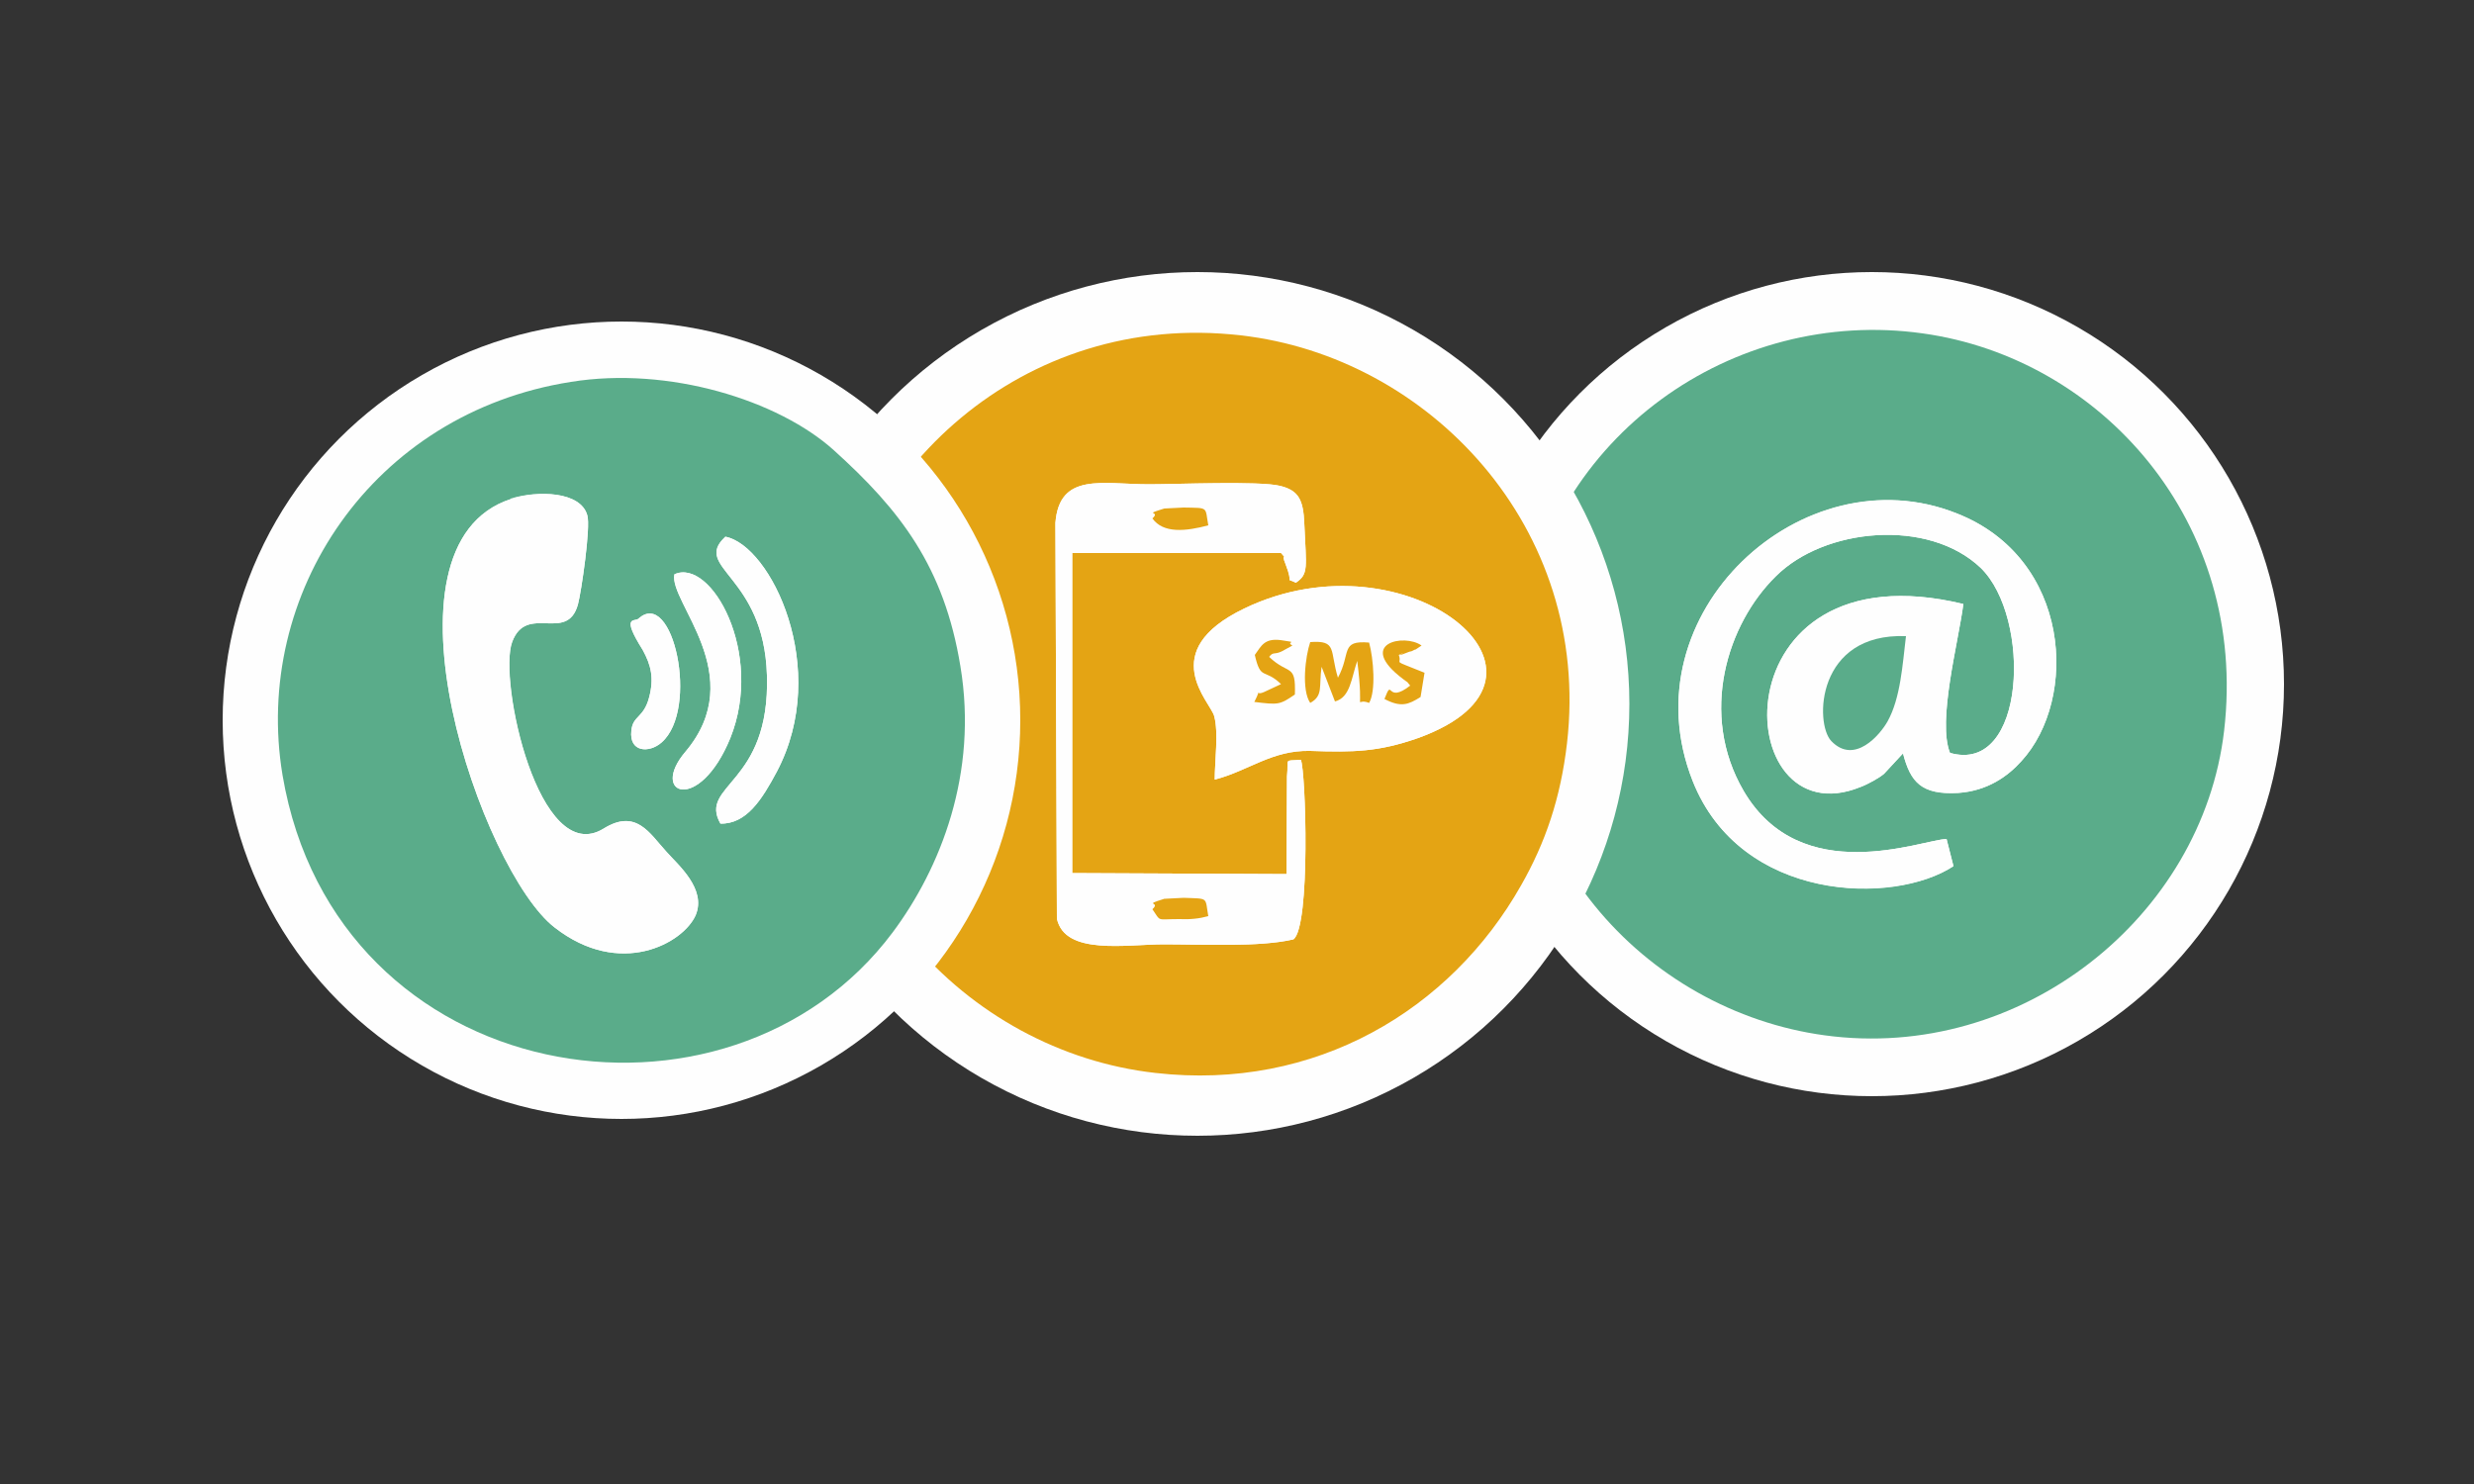 <?xml version="1.0" encoding="UTF-8"?>
<!DOCTYPE svg PUBLIC "-//W3C//DTD SVG 1.1//EN" "http://www.w3.org/Graphics/SVG/1.1/DTD/svg11.dtd">
<!-- Creator: CorelDRAW 2018 (64-Bit) -->
<svg xmlns="http://www.w3.org/2000/svg" xml:space="preserve" width="50px" height="30px" version="1.1" style="shape-rendering:geometricPrecision; text-rendering:geometricPrecision; image-rendering:optimizeQuality; fill-rule:evenodd; clip-rule:evenodd"
viewBox="0 0 50 30"
 xmlns:xlink="http://www.w3.org/1999/xlink">
 <rect x="0" y="0" width="50" height="30" fill="#333333" stroke="none"/>
 <defs>
  <style type="text/css">
   <![CDATA[
    .fil1 {fill:#5AAC8A}
    .fil2 {fill:#E4A414}
    .fil0 {fill:#FEFEFE}
   ]]>
  </style>
 </defs>
 <g id="Layer_x0020_1">
  <g id="_1473216304720">
   <g id="_2762327129744">
    <g id="_1293479329872">
     <circle class="fil0" cx="37.83" cy="13.83" r="8.33"/>
     <g>
      <path class="fil1" d="M39.48 17.51c-1.21,0.8 -4.3,0.73 -5.27,-1.72 -1.34,-3.39 2.23,-6.65 5.34,-5.41 2.31,0.91 2.46,3.75 1.3,5.01 -0.27,0.3 -0.68,0.6 -1.28,0.64 -0.74,0.04 -0.96,-0.22 -1.11,-0.8l-0.38 0.41c-0.09,0.08 -0.32,0.21 -0.48,0.27 -2.67,1.09 -2.94,-4.91 2.08,-3.7 -0.1,0.77 -0.53,2.37 -0.27,3.01 1.54,0.44 1.65,-2.74 0.62,-3.74 -1.06,-1.01 -3.16,-0.81 -4.14,0.17 -0.98,0.96 -1.56,2.78 -0.65,4.34 1.16,1.98 3.59,0.99 4.1,0.97l0.14 0.55 0 0zm5.47 -2.74c0.49,-4.22 -2.49,-7.53 -6.09,-8.03 -3.83,-0.54 -7.56,2.07 -8.12,6.08 -0.6,4.31 2.52,7.62 6.14,8.11 3.96,0.54 7.63,-2.39 8.07,-6.16z"/>
      <path class="fil0" d="M38.52 12.86c-0.07,0.58 -0.11,1.25 -0.37,1.72 -0.15,0.27 -0.67,0.89 -1.14,0.4 -0.34,-0.36 -0.3,-2.19 1.51,-2.12zm0.96 4.65l-0.14 -0.55c-0.51,0.02 -2.94,1.01 -4.1,-0.97 -0.91,-1.56 -0.33,-3.38 0.65,-4.34 0.98,-0.98 3.08,-1.18 4.14,-0.17 1.03,1 0.92,4.18 -0.62,3.74 -0.26,-0.64 0.17,-2.24 0.27,-3.01 -5.02,-1.21 -4.75,4.78 -2.08,3.7 0.16,-0.06 0.39,-0.19 0.48,-0.27l0.38 -0.41c0.15,0.58 0.37,0.84 1.11,0.8 0.6,-0.04 1.01,-0.34 1.28,-0.64 1.16,-1.26 1.01,-4.1 -1.3,-5.01 -3.11,-1.25 -6.68,2.02 -5.34,5.41 0.97,2.45 4.06,2.51 5.27,1.72l0 0z"/>
      <path class="fil1" d="M38.52 12.86c-1.81,-0.07 -1.85,1.76 -1.51,2.12 0.47,0.49 0.99,-0.13 1.14,-0.4 0.26,-0.47 0.3,-1.14 0.37,-1.72z"/>
     </g>
    </g>
   </g>
  </g>
  <g id="_1473216300240">
   <g id="_2762326547584">
    <g id="_1292804844720">
     <circle class="fil0" cx="24.2" cy="14.23" r="8.73"/>
     <g>
      <path class="fil2" d="M24.55 15.76c0,-0.37 0.08,-0.95 -0.01,-1.28 -0.07,-0.29 -1.2,-1.31 0.61,-2.18 3.28,-1.58 6.94,1.38 3.51,2.62 -0.8,0.28 -1.3,0.29 -2.18,0.26 -0.77,-0.02 -1.24,0.4 -1.93,0.58l0 0zm-2.88 1.89l4.33 0.02 0.01 -1.97c0.04,-0.39 -0.08,-0.31 0.28,-0.34 0.1,0.21 0.2,3.38 -0.15,3.63 -0.68,0.16 -1.82,0.1 -2.62,0.1 -0.75,0 -2,0.23 -2.16,-0.52l-0.03 -8c0.08,-1.03 0.95,-0.78 1.89,-0.78 0.55,0 2.23,-0.07 2.64,0.03 0.39,0.09 0.48,0.29 0.5,0.76 0.04,0.91 0.09,1.02 -0.17,1.2 -0.24,-0.12 -0.03,0.08 -0.21,-0.38 -0.1,-0.24 0.05,-0.06 -0.09,-0.22l-4.22 0 0 6.47 0 0zm10 -2.63c0.5,-4.36 -2.8,-7.81 -6.59,-8.24 -4.41,-0.51 -7.9,2.76 -8.33,6.58 -0.51,4.42 2.77,7.9 6.6,8.33 3.24,0.37 5.97,-1.28 7.39,-3.79 0.49,-0.86 0.8,-1.76 0.93,-2.88l0 0z"/>
      <path class="fil0" d="M23.29 18.38c0.18,-0.16 -0.21,-0.07 0.24,-0.21 0,0 0.38,-0.02 0.39,-0.02 0.52,0.02 0.43,-0.02 0.5,0.37 -0.18,0.05 -0.36,0.07 -0.6,0.06 -0.46,0 -0.34,0.06 -0.53,-0.2zm0 -7.9c0.18,-0.16 -0.21,-0.06 0.24,-0.2 0.01,0 0.37,-0.02 0.39,-0.02 0.52,0.01 0.43,-0.02 0.5,0.36 -0.45,0.12 -0.91,0.17 -1.13,-0.14zm-1.62 0.7l4.22 0c0.14,0.16 -0.01,-0.02 0.09,0.22 0.18,0.46 -0.03,0.26 0.21,0.38 0.26,-0.18 0.21,-0.29 0.17,-1.2 -0.02,-0.47 -0.11,-0.67 -0.5,-0.76 -0.41,-0.1 -2.09,-0.03 -2.64,-0.03 -0.94,0 -1.81,-0.25 -1.89,0.78l0.03 8c0.16,0.75 1.41,0.52 2.16,0.52 0.8,0 1.94,0.06 2.62,-0.1 0.35,-0.25 0.25,-3.42 0.15,-3.63 -0.36,0.03 -0.24,-0.05 -0.28,0.34l-0.01 1.97 -4.33 -0.02 0 -6.47 0 0z"/>
      <path class="fil0" d="M26.98 14.18l-0.27 -0.7c-0.06,0.4 0.04,0.58 -0.23,0.73 -0.18,-0.26 -0.1,-0.94 0,-1.23 0.55,-0.04 0.39,0.17 0.56,0.72 0.27,-0.5 0.04,-0.76 0.62,-0.72 0.1,0.34 0.15,0.99 0,1.23 -0.31,-0.13 -0.08,0.33 -0.23,-0.85 -0.12,0.35 -0.14,0.74 -0.45,0.82l0 0zm1.52 -0.32c-0.1,-0.12 -0.01,-0.03 -0.14,-0.13 -0.97,-0.73 0.03,-0.93 0.37,-0.68l-0.12 0.08c-0.02,0 -0.05,0.02 -0.07,0.03 -0.02,0.01 -0.05,0.01 -0.07,0.02 -0.43,0.17 0.09,-0.07 -0.2,0.06 0.08,0.22 -0.19,0.07 0.52,0.36l-0.09 0.49c-0.23,0.15 -0.38,0.22 -0.72,0.04 0.18,-0.46 0.02,0.12 0.52,-0.27l0 0zm-2.85 -0.58c0.4,0.38 0.54,0.12 0.52,0.76 -0.31,0.21 -0.33,0.21 -0.82,0.15 0.18,-0.35 -0.04,-0.08 0.24,-0.22l0.3 -0.13c-0.34,-0.34 -0.41,-0.07 -0.53,-0.6 0.13,-0.18 0.19,-0.34 0.52,-0.3 0.42,0.06 0.08,0.02 0.24,0.11l-0.22 0.12c-0.15,0.07 -0.17,0 -0.25,0.11l0 0zm-1.1 2.48c0.69,-0.18 1.16,-0.6 1.93,-0.58 0.88,0.03 1.38,0.02 2.18,-0.26 3.43,-1.24 -0.23,-4.2 -3.51,-2.62 -1.81,0.87 -0.68,1.89 -0.61,2.18 0.09,0.33 0.01,0.91 0.01,1.28l0 0z"/>
      <path class="fil2" d="M26.98 14.18c0.31,-0.08 0.33,-0.47 0.45,-0.82 0.15,1.18 -0.08,0.72 0.24,0.85 0.14,-0.24 0.09,-0.89 0,-1.22 -0.59,-0.05 -0.36,0.21 -0.63,0.71 -0.17,-0.55 -0.01,-0.76 -0.56,-0.72 -0.1,0.29 -0.18,0.97 0,1.23 0.27,-0.15 0.17,-0.33 0.23,-0.73l0.27 0.7 0 0z"/>
      <path class="fil2" d="M25.65 13.28c0.08,-0.11 0.1,-0.04 0.25,-0.11l0.22 -0.12c-0.16,-0.09 0.18,-0.05 -0.24,-0.11 -0.33,-0.04 -0.39,0.12 -0.52,0.3 0.12,0.53 0.19,0.26 0.53,0.59l-0.3 0.14c-0.28,0.14 -0.06,-0.13 -0.24,0.22 0.49,0.06 0.51,0.06 0.82,-0.15 0.02,-0.64 -0.12,-0.38 -0.52,-0.76l0 0z"/>
      <path class="fil2" d="M28.5 13.86c-0.5,0.39 -0.34,-0.19 -0.52,0.27 0.34,0.18 0.49,0.11 0.73,-0.04l0.08 -0.49c-0.71,-0.29 -0.44,-0.14 -0.52,-0.36 0.29,-0.13 -0.23,0.11 0.2,-0.06 0.02,-0.01 0.05,-0.01 0.07,-0.02 0.02,-0.01 0.05,-0.03 0.07,-0.03l0.12 -0.08c-0.34,-0.25 -1.34,-0.05 -0.37,0.68 0.13,0.1 0.04,0.01 0.14,0.13l0 0z"/>
      <path class="fil2" d="M23.29 10.48c0.22,0.31 0.68,0.26 1.13,0.14 -0.07,-0.38 0.02,-0.35 -0.5,-0.36 -0.02,0 -0.38,0.02 -0.39,0.02 -0.45,0.14 -0.06,0.04 -0.24,0.2z"/>
      <path class="fil2" d="M23.29 18.38c0.18,0.26 0.07,0.2 0.53,0.2 0.24,0.01 0.42,-0.01 0.6,-0.06 -0.07,-0.39 0.02,-0.35 -0.5,-0.37 -0.01,0 -0.39,0.02 -0.39,0.02 -0.45,0.14 -0.06,0.05 -0.24,0.21z"/>
     </g>
    </g>
   </g>
  </g>
  <g id="_1473216315984">
   <g id="_2762326319136">
    <g id="_1332629974064">
     <circle class="fil0" cx="12.56" cy="14.56" r="8.06"/>
     <g>
      <path class="fil1" d="M13.12 14.09c0.1,-0.38 0.04,-0.64 -0.13,-0.95 -0.44,-0.7 -0.17,-0.57 -0.09,-0.63 0.7,-0.65 1.24,1.83 0.47,2.5 -0.25,0.22 -0.66,0.2 -0.61,-0.24 0.03,-0.31 0.25,-0.25 0.36,-0.68zm1.64 0.83c-0.63,1.54 -1.64,1.14 -0.91,0.28 1.31,-1.55 -0.34,-3.03 -0.22,-3.59 0.74,-0.34 1.82,1.59 1.13,3.31zm-0.1 -4.07c0.91,0.17 2.14,2.66 1.04,4.75 -0.3,0.56 -0.61,1.06 -1.14,1.05 -0.45,-0.79 1.01,-0.78 0.94,-3 -0.06,-2.03 -1.52,-2.17 -0.84,-2.8l0 0zm-4.34 -0.76c0.54,-0.18 1.42,-0.16 1.55,0.33 0.07,0.23 -0.12,1.54 -0.19,1.8 -0.22,0.79 -1.04,-0.03 -1.33,0.76 -0.29,0.77 0.54,4.58 1.85,3.77 0.66,-0.41 0.93,0.1 1.27,0.47 0.24,0.27 0.81,0.75 0.59,1.28 -0.25,0.57 -1.53,1.28 -2.85,0.25 -1.46,-1.12 -3.76,-7.72 -0.89,-8.66l0 0zm1.22 -2.37c-4.02,0.63 -6.44,4.29 -5.83,7.95 1.08,6.37 9.01,7.62 12.33,3.18 0.97,-1.3 1.73,-3.22 1.37,-5.38 -0.33,-2.02 -1.22,-3.16 -2.56,-4.37 -1.12,-1.01 -3.34,-1.7 -5.31,-1.38l0 0z"/>
      <path class="fil0" d="M10.32 10.09c-2.87,0.94 -0.57,7.54 0.89,8.66 1.32,1.03 2.6,0.32 2.85,-0.25 0.22,-0.53 -0.35,-1.01 -0.59,-1.28 -0.34,-0.37 -0.61,-0.88 -1.27,-0.47 -1.31,0.81 -2.13,-3 -1.85,-3.77 0.29,-0.79 1.11,0.03 1.33,-0.76 0.07,-0.26 0.26,-1.57 0.19,-1.8 -0.13,-0.49 -1.01,-0.51 -1.55,-0.34l0 0.01z"/>
      <path class="fil0" d="M14.56 16.65c0.53,0.01 0.84,-0.49 1.14,-1.05 1.1,-2.09 -0.13,-4.58 -1.04,-4.75 -0.68,0.63 0.78,0.77 0.84,2.8 0.07,2.22 -1.39,2.2 -0.94,3l0 0z"/>
      <path class="fil0" d="M13.63 11.61c-0.12,0.56 1.53,2.04 0.22,3.59 -0.73,0.86 0.28,1.26 0.91,-0.28 0.69,-1.72 -0.39,-3.65 -1.13,-3.31z"/>
      <path class="fil0" d="M12.9 12.51c-0.08,0.06 -0.35,-0.07 0.09,0.63 0.17,0.31 0.23,0.57 0.13,0.96 -0.11,0.42 -0.33,0.36 -0.36,0.67 -0.05,0.44 0.36,0.46 0.61,0.24 0.77,-0.67 0.23,-3.15 -0.47,-2.5z"/>
     </g>
    </g>
   </g>
  </g>
 </g>
</svg>
